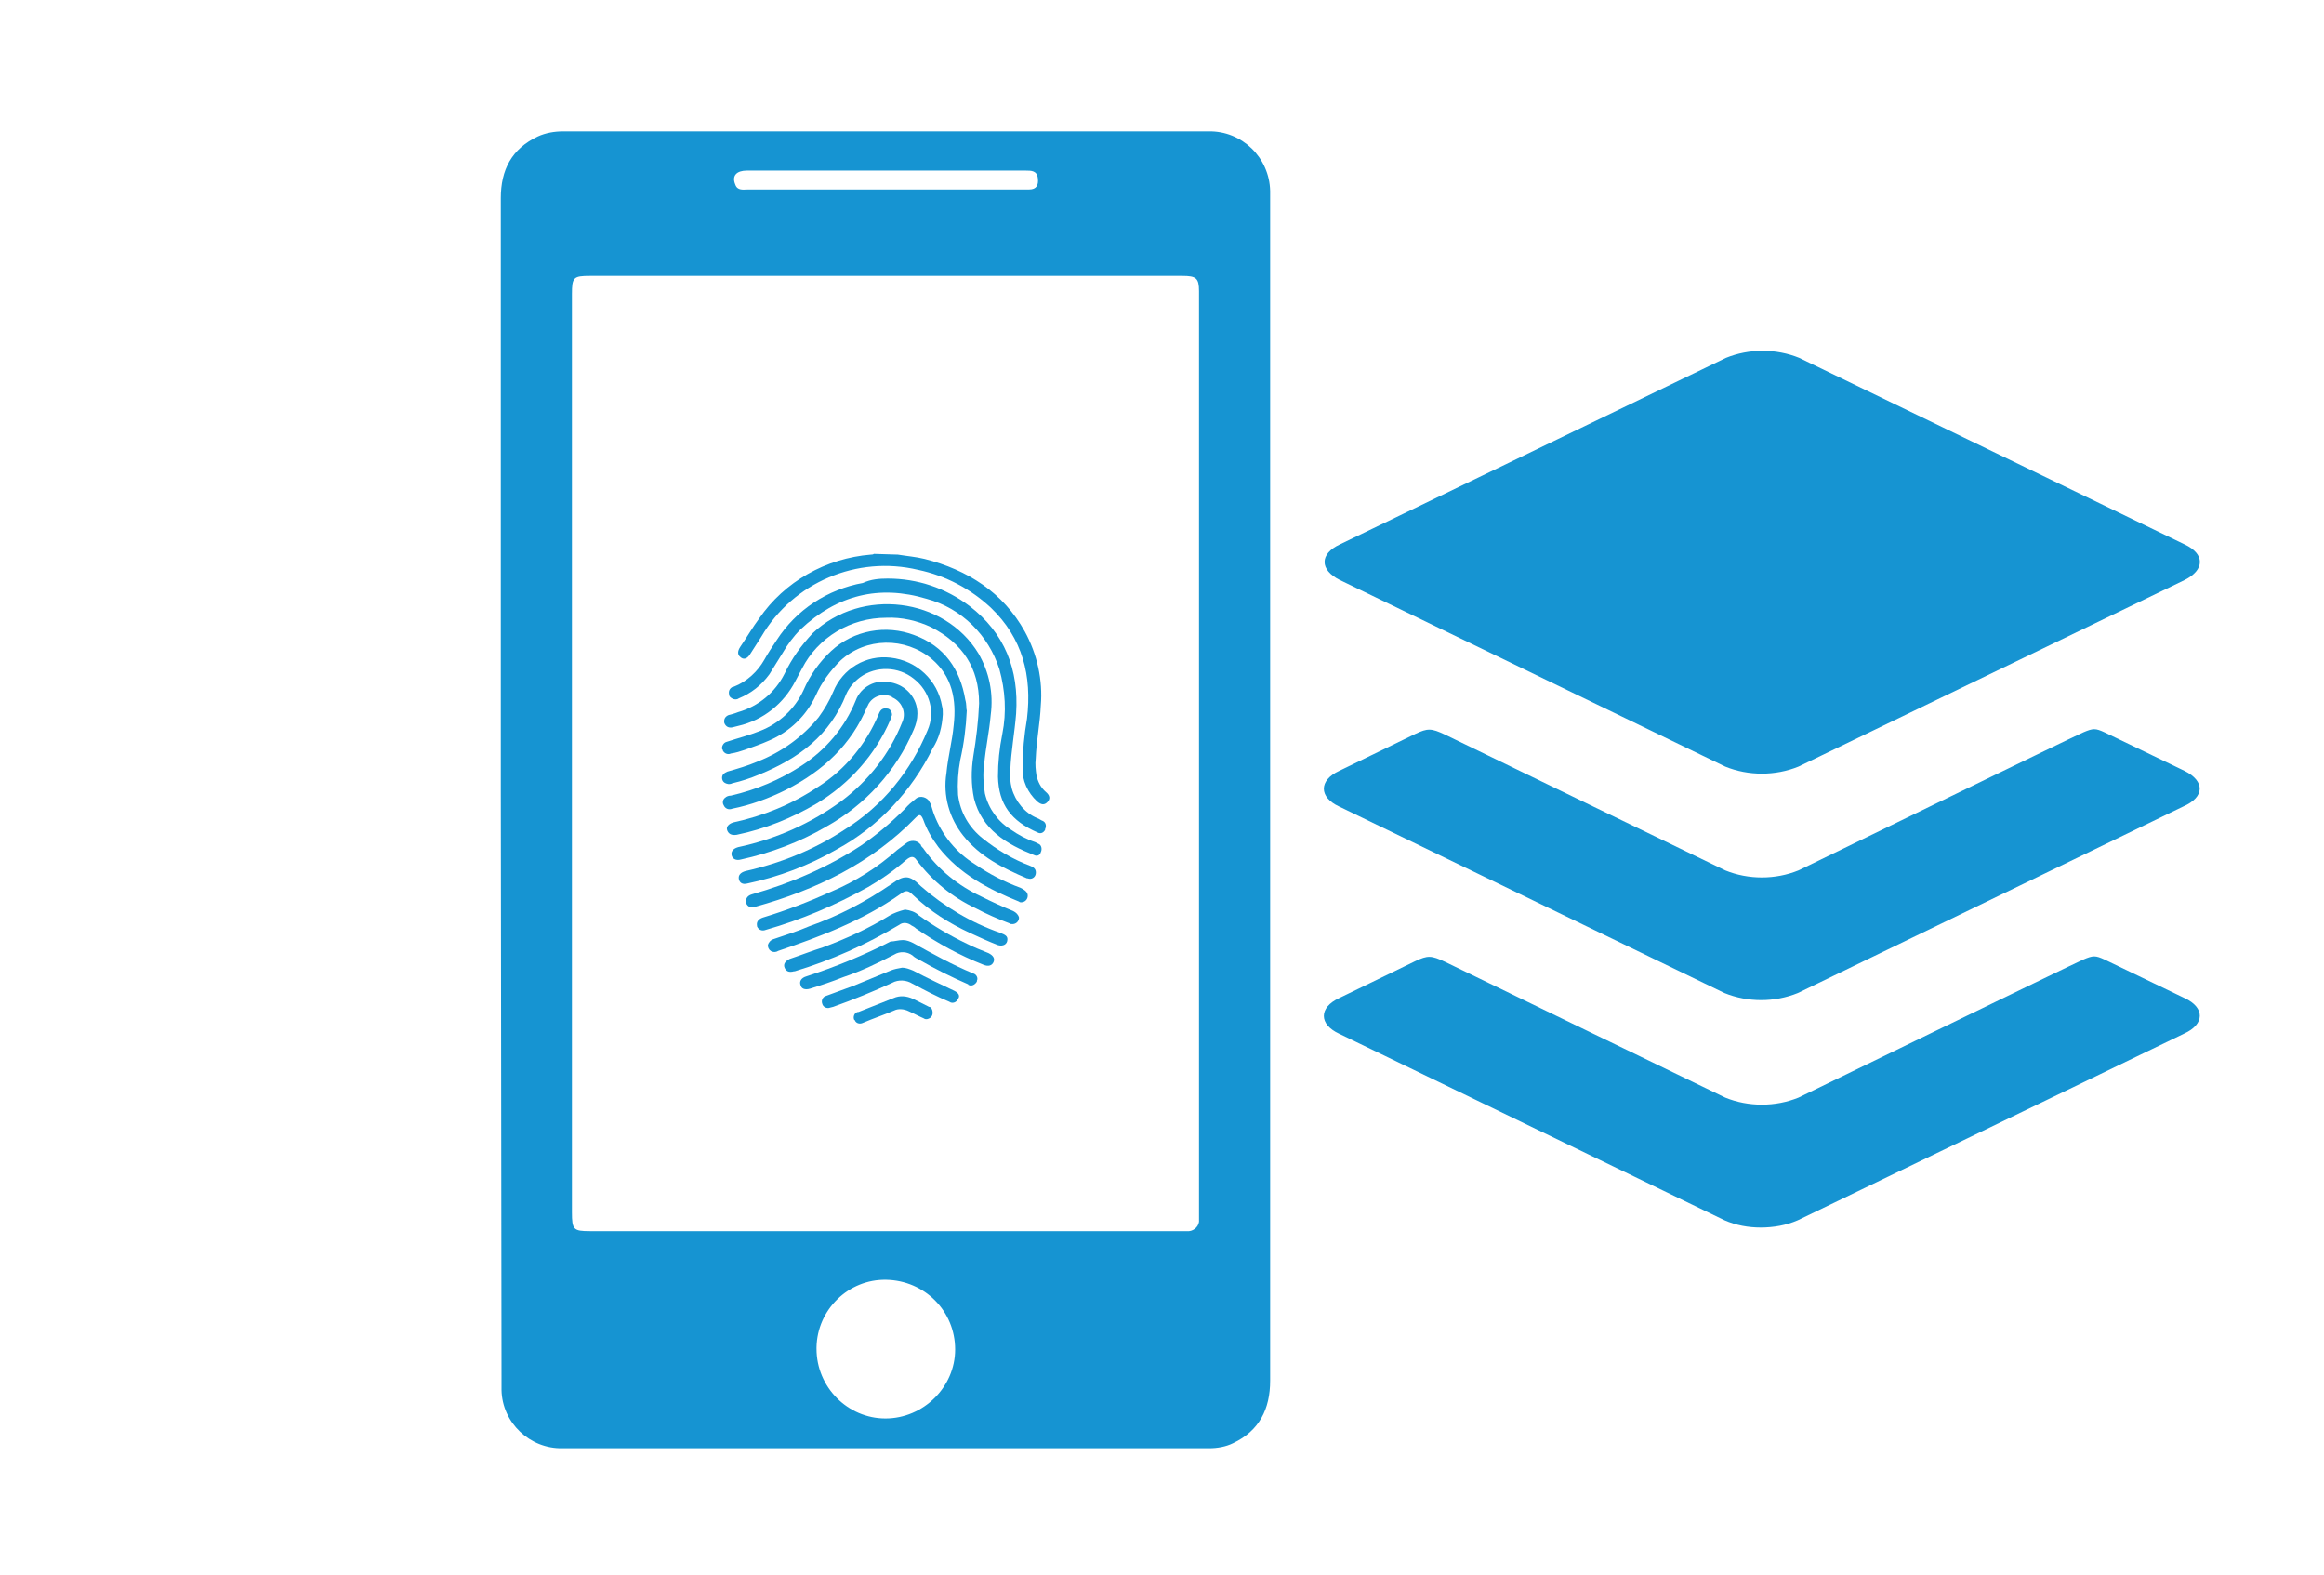 <?xml version="1.0" encoding="utf-8"?>
<!-- Generator: Adobe Illustrator 23.0.3, SVG Export Plug-In . SVG Version: 6.00 Build 0)  -->
<svg version="1.1" id="Layer_1" xmlns="http://www.w3.org/2000/svg" xmlns:xlink="http://www.w3.org/1999/xlink" x="0px" y="0px"
	 viewBox="0 0 320.2 217" style="enable-background:new 0 0 320.2 217;" xml:space="preserve">
<style type="text/css">
	.st0{fill:#1694D2;}
</style>
<title>Asset 6</title>
<g>
	<g id="Capa_1">
		<path class="st0" d="M184.6,79.9l53.1,25.7c3.2,1.3,6.9,1.3,10.1,0L301,79.9c2.8-1.4,2.8-3.6,0-4.9l-53.1-25.7
			c-3.2-1.3-6.9-1.3-10.1,0L184.6,75C181.8,76.3,181.8,78.5,184.6,79.9z M301,106.2l-11-5.3c-1.3-0.6-1.6-0.6-3,0s-39.2,19-39.2,19
			c-3.2,1.3-6.9,1.3-10.1,0c0,0-36.8-17.8-38.6-18.7c-1.9-0.9-2.4-0.9-4.1-0.1l-10.5,5.1c-2.8,1.3-2.8,3.6,0,4.9l53.1,25.7
			c3.2,1.3,6.9,1.3,10.1,0l53.1-25.7C303.8,109.8,303.8,107.6,301,106.2L301,106.2z M301,137.5l-11-5.3c-1.3-0.6-1.6-0.6-3,0
			c-1.4,0.6-39.2,19-39.2,19c-3.2,1.3-6.9,1.3-10.1,0c0,0-36.8-17.8-38.6-18.7c-1.9-0.9-2.4-0.9-4.1-0.1l-10.5,5.1
			c-2.8,1.3-2.8,3.6,0,4.9l53.1,25.7c1.6,0.7,3.3,1,5,1c1.7,0,3.5-0.3,5.1-1l53.2-25.7C303.8,141.1,303.8,138.8,301,137.5z"/>
		<path class="st0" d="M123.7,76.4c1.2,0.2,2.5,0.3,3.7,0.6c5.9,1.5,10.8,4.6,13.8,10c1.7,3.1,2.5,6.7,2.2,10.2
			c-0.1,2.4-0.6,4.8-0.7,7.3c-0.1,0.8,0,1.6,0.1,2.3c0.2,0.9,0.6,1.7,1.3,2.3c0.6,0.5,0.6,1,0.2,1.4c-0.4,0.4-0.8,0.4-1.4-0.1
			c-1.3-1.2-2.1-2.9-2-4.6c0-2.3,0.2-4.5,0.6-6.8c0.7-5.9-0.6-11.1-5-15.3c-2.8-2.6-6.2-4.4-10-5.2c-8.4-2-17.2,1.7-21.6,9.2
			c-0.5,0.8-1.1,1.7-1.6,2.5c-0.4,0.6-0.9,0.7-1.3,0.3c-0.4-0.3-0.4-0.8,0-1.4c0.9-1.3,1.7-2.7,2.6-3.9c3.5-5.1,9.2-8.3,15.4-8.8
			c0.1,0,0.3,0,0.4-0.1L123.7,76.4z"/>
		<path class="st0" d="M129.9,98.4c-0.1,1.7-0.5,3.3-1.4,4.7c-2.9,5.9-7.5,10.8-13.2,13.9c-3.8,2.2-8,3.8-12.3,4.7
			c-0.7,0.2-1.1-0.1-1.2-0.6c-0.1-0.5,0.2-0.9,0.9-1.1c4.9-1.1,9.6-3,13.8-5.8c5.1-3.2,9-8,11.3-13.6c1.1-2.5,0.3-5.4-1.9-7.1
			c-2.1-1.7-5.2-1.8-7.4-0.2c-0.8,0.6-1.5,1.4-1.9,2.3c-2.2,5.7-6.6,8.9-12,11.1c-1.2,0.5-2.4,0.9-3.7,1.2c-0.4,0.2-0.8,0.1-1.1-0.1
			c-0.4-0.3-0.4-0.9-0.1-1.2c0.1-0.1,0.3-0.2,0.5-0.3c1.4-0.4,2.8-0.8,4.2-1.4c3.3-1.3,6.2-3.4,8.4-6.1c0.8-1.1,1.5-2.3,2-3.5
			c1.3-3.2,4.5-5.1,7.9-4.7c3.6,0.4,6.5,3.1,7.1,6.7C129.9,97.6,129.9,98,129.9,98.4z"/>
		<path class="st0" d="M122.1,85.1c-4.9,0-9.4,2.7-11.6,7c-0.3,0.6-0.6,1.1-0.9,1.7c-1.6,3.1-4.4,5.4-7.9,6.2l-0.8,0.2
			c-0.5,0.1-0.9-0.1-1.1-0.6c-0.1-0.5,0.1-0.9,0.6-1.1c0.4-0.1,0.8-0.2,1.3-0.4c2.8-0.8,5.1-2.7,6.4-5.3c1-2.1,2.3-3.9,3.9-5.6
			c6.7-6.3,18.1-4.9,22.8,2.8c1.5,2.6,2.1,5.5,1.7,8.5c-0.2,2.3-0.7,4.5-0.9,6.8c-0.2,1.3-0.1,2.7,0.1,4c0.5,2.1,1.8,3.9,3.6,5
			c1,0.7,2.1,1.3,3.3,1.7c0.2,0.1,0.4,0.2,0.6,0.3c0.3,0.2,0.4,0.7,0.2,1.1c-0.1,0.4-0.5,0.6-0.9,0.4c0,0,0,0,0,0
			c-3.8-1.5-7.2-3.5-8.3-7.8c-0.4-1.9-0.4-3.9-0.1-5.8c0.4-2.4,0.7-4.9,0.8-7.3c0-4.9-2.3-8.3-6.6-10.5
			C126.4,85.5,124.2,85,122.1,85.1z"/>
		<path class="st0" d="M122.3,79.7c4.1,0,8,1.3,11.3,3.8c4.8,3.7,6.8,8.7,6.4,14.8c-0.2,2.6-0.7,5.2-0.8,7.8c-0.1,0.8,0,1.7,0.2,2.5
			c0.5,1.8,1.8,3.4,3.5,4.1c0.3,0.1,0.5,0.3,0.8,0.4c0.4,0.2,0.5,0.7,0.3,1.1c0,0,0,0,0,0.1c-0.2,0.4-0.6,0.6-1,0.4c0,0,0,0,0,0
			c-3.7-1.6-5.4-3.9-5.5-7.7c0-2,0.2-3.9,0.6-5.9c0.6-3,0.4-6-0.4-8.9c-1.5-4.7-5.2-8.4-10-9.7c-6.6-2-12.4-0.5-17.4,4.2
			c-1,1-1.8,2.1-2.5,3.3c-0.6,1-1.2,1.9-1.8,2.9c-1.1,1.5-2.5,2.6-4.2,3.3c-0.4,0.3-1,0.1-1.3-0.3c0,0,0,0,0-0.1
			c-0.2-0.5,0-1,0.5-1.2c0,0,0.1,0,0.1,0c1.8-0.7,3.3-2.1,4.2-3.7c0.5-0.9,1.1-1.8,1.7-2.7c2.7-4.2,7-7,11.9-7.9
			C120,79.8,121.1,79.7,122.3,79.7z"/>
		<path class="st0" d="M133.2,97.9c-0.1,2.3-0.4,4.6-0.9,6.8c-0.3,1.6-0.4,3.2-0.3,4.8c0.3,2.4,1.5,4.5,3.4,6c2,1.6,4.2,2.9,6.6,3.8
			c0.5,0.2,0.8,0.5,0.7,1.1c-0.1,0.5-0.6,0.8-1.1,0.6c0,0-0.1,0-0.1,0c-3.3-1.4-6.5-3-8.8-5.9c-1.9-2.4-2.8-5.5-2.3-8.6
			c0.2-2.2,0.8-4.4,1-6.6c0.4-3.5-0.2-6.7-3-9.1c-3.7-3.1-9.1-3-12.6,0.2c-1.4,1.4-2.6,3-3.4,4.8c-1.3,2.8-3.6,5-6.4,6.2
			c-1.1,0.5-2.3,0.9-3.4,1.3c-0.6,0.2-1.2,0.4-1.9,0.5c-0.4,0.2-0.9,0-1.1-0.4c0-0.1,0-0.1-0.1-0.2c-0.1-0.4,0.2-0.9,0.6-1
			c0,0,0,0,0,0c1.5-0.5,3.1-0.9,4.6-1.5c2.6-1,4.8-3,6-5.6c0.9-2.1,2.2-3.9,3.8-5.4c3.1-2.9,7.6-3.7,11.5-2.2c4.1,1.5,6.3,4.7,7,8.9
			C133.2,97.1,133.1,97.6,133.2,97.9z"/>
		<path class="st0" d="M126.4,98.3c0,0.8-0.2,1.5-0.5,2.2c-2.4,5.7-6.7,10.4-12.1,13.4c-3.6,2.1-7.6,3.6-11.7,4.5
			c-0.7,0.2-1.2-0.1-1.3-0.6s0.2-0.9,0.9-1.1c5.2-1.1,10.1-3.3,14.3-6.4c3.7-2.8,6.6-6.5,8.3-10.8c0.6-1.3,0-2.8-1.3-3.4
			c0,0-0.1,0-0.1-0.1c-1.2-0.6-2.7-0.1-3.3,1.1c0,0.1-0.1,0.2-0.1,0.2c-2.2,5.3-6.1,8.9-11.2,11.5c-2.4,1.2-4.9,2.1-7.4,2.6
			c-0.5,0.2-1,0-1.2-0.5c-0.2-0.3-0.1-0.8,0.2-1c0.2-0.2,0.5-0.3,0.8-0.3c3.5-0.8,6.8-2.2,9.7-4.1c3.4-2.2,6-5.3,7.5-9
			c0.7-1.9,2.8-3,4.8-2.5C124.9,94.4,126.4,96.2,126.4,98.3z"/>
		<path class="st0" d="M141.6,123.4c0,0.5-0.4,0.9-0.9,0.9c-0.1,0-0.2,0-0.3-0.1c-4.2-1.7-8.2-3.8-11.1-7.5
			c-0.9-1.2-1.6-2.4-2.1-3.8c-0.3-0.7-0.5-0.8-1-0.3c-6.1,6.3-13.8,10-22.1,12.3c-0.7,0.2-1.1,0-1.3-0.5c-0.1-0.5,0.1-1,0.8-1.2
			c5.3-1.5,10.4-3.7,15-6.7c2.2-1.5,4.2-3.2,6.1-5.1c0.4-0.5,0.9-0.9,1.4-1.3c0.5-0.5,1.3-0.4,1.8,0.1c0.1,0.2,0.2,0.3,0.3,0.5
			c0.2,0.5,0.3,1,0.5,1.5c1.1,2.9,3.1,5.3,5.7,6.9c1.9,1.3,4,2.4,6.2,3.2C141.4,122.7,141.6,123,141.6,123.4z"/>
		<path class="st0" d="M140.4,126.4c0,0.5-0.4,0.9-0.9,0.9c-0.2,0-0.3,0-0.4-0.1c-1.6-0.6-3.2-1.3-4.7-2.1c-3.2-1.5-6-3.8-8.1-6.6
			c-0.4-0.6-0.8-0.6-1.5,0c-1.6,1.4-3.3,2.6-5.2,3.7c-4.5,2.5-9.2,4.5-14.1,5.9c-0.5,0.2-1,0-1.2-0.5c0,0,0-0.1,0-0.1
			c-0.1-0.5,0.2-0.9,0.8-1.1c3.3-1,6.4-2.2,9.5-3.6c3.3-1.4,6.3-3.3,9-5.7c0.4-0.3,0.8-0.6,1.2-0.9c0.6-0.5,1.5-0.5,2,0.1
			c0.1,0.1,0.1,0.1,0.1,0.2c0.1,0.2,0.3,0.3,0.4,0.5c2,2.8,4.7,5,7.9,6.5c1.4,0.7,2.9,1.4,4.4,2C140,125.7,140.3,126,140.4,126.4z"
			/>
		<path class="st0" d="M138.8,129.4c0,0.7-0.6,1-1.3,0.8c-1.3-0.5-2.6-1.1-3.9-1.7c-2.8-1.3-5.5-3-7.8-5.2c-0.7-0.7-1-0.7-1.8-0.1
			c-5.1,3.6-10.9,5.8-16.8,7.8c-0.3,0.2-0.7,0.2-1,0c-0.3-0.2-0.4-0.5-0.4-0.8c0.1-0.4,0.4-0.7,0.7-0.8c1.7-0.6,3.4-1.1,5-1.8
			c4-1.4,7.8-3.4,11.3-5.8c1.8-1.3,2.5-1.3,4.1,0.3c3.2,2.8,6.9,5,10.9,6.4C138.6,128.8,138.8,129,138.8,129.4z"/>
		<path class="st0" d="M124.7,125.3c0.7,0.1,1.4,0.3,1.9,0.8c2.1,1.5,4.3,2.8,6.6,3.9c1,0.5,2,0.9,3,1.3c0.6,0.3,0.9,0.7,0.7,1.2
			s-0.7,0.7-1.4,0.4c-3.3-1.3-6.4-3-9.3-5c-0.2-0.2-0.4-0.3-0.6-0.4c-0.5-0.4-1.2-0.5-1.7-0.1c-4.5,2.7-9.4,4.9-14.4,6.4h-0.1
			c-0.7,0.2-1.1,0-1.3-0.5c-0.2-0.5,0.1-0.9,0.7-1.2c1.5-0.5,3-1.1,4.6-1.6c3.2-1.2,6.3-2.6,9.2-4.4
			C123.1,125.8,123.9,125.5,124.7,125.3z"/>
		<path class="st0" d="M122.9,98.5c-0.1,0.2-0.1,0.4-0.2,0.6c-2.1,4.9-5.7,8.9-10.2,11.6c-3.4,2-7.1,3.5-11,4.3
			c-0.7,0.1-1.1-0.1-1.3-0.6s0.2-0.9,0.8-1.1c4.2-0.9,8.1-2.5,11.7-4.9c3.8-2.4,6.7-6,8.4-10.1c0.2-0.5,0.5-0.8,1.1-0.7
			C122.6,97.6,122.9,98,122.9,98.5z"/>
		<path class="st0" d="M124.4,129.5c0.5,0,1,0.2,1.4,0.4c2.7,1.5,5.4,3,8.3,4.2c0.4,0.1,0.7,0.6,0.5,1c0,0,0,0.1,0,0.1
			c-0.2,0.4-0.7,0.7-1.1,0.5c0,0-0.1,0-0.1-0.1c-2.3-1-4.5-2.1-6.6-3.3c-0.4-0.2-0.8-0.4-1.1-0.7c-0.7-0.5-1.7-0.6-2.5-0.1
			c-2.3,1.2-4.6,2.3-7,3.1c-1.5,0.6-3,1.1-4.6,1.6c-0.7,0.2-1.2,0-1.3-0.5c-0.2-0.5,0.1-1,0.8-1.2c4-1.3,7.9-2.9,11.6-4.8
			C123.2,129.7,123.8,129.5,124.4,129.5z"/>
		<path class="st0" d="M124.3,133.3c0.5,0,1,0.2,1.5,0.4c1.9,1,3.8,1.9,5.7,2.8c0.6,0.3,0.8,0.7,0.5,1.1c-0.2,0.5-0.8,0.7-1.2,0.4
			c0,0,0,0,0,0c-1.7-0.7-3.4-1.6-5.1-2.5c-0.8-0.5-1.9-0.6-2.8-0.1c-2.6,1.2-5.3,2.3-8.1,3.3l-0.4,0.1c-0.5,0.2-1-0.1-1.1-0.5
			c-0.2-0.5,0.1-1,0.5-1.1l0,0c1.3-0.5,2.5-0.9,3.8-1.4c1.7-0.7,3.4-1.4,5.1-2.1C123.2,133.5,123.7,133.4,124.3,133.3z"/>
		<path class="st0" d="M128.5,139.5c0,0.5-0.3,0.8-0.8,0.9c-0.1,0-0.3,0-0.4-0.1c-0.7-0.3-1.4-0.7-2.1-1c-0.6-0.3-1.4-0.4-2-0.1
			c-1.4,0.6-2.9,1.1-4.3,1.7c-0.4,0.2-0.9,0.1-1.1-0.3c0,0,0-0.1-0.1-0.1c-0.2-0.4,0-1,0.5-1.1c0,0,0.1,0,0.1,0l4.8-1.9
			c0.9-0.4,1.8-0.3,2.7,0.1l2.2,1.1C128.3,138.7,128.5,139.1,128.5,139.5z"/>
		<path class="st0" d="M69,108.6c0-27.1,0-54.2,0-81.3c0-3.9,1.5-6.8,5.1-8.5c1.1-0.5,2.3-0.7,3.5-0.7h88.9c4.6-0.1,8.4,3.6,8.5,8.2
			c0,0,0,0,0,0c0,0.4,0,0.7,0,1.1c0,54.3,0,108.6,0,162.8c0,3.9-1.5,6.9-5.1,8.6c-1,0.5-2.2,0.7-3.3,0.7H77.5
			c-4.5,0.1-8.3-3.5-8.4-8c0-0.6,0-1.2,0-1.8L69,108.6z M78.8,103.7V167c0,2.4,0.2,2.6,2.5,2.6h82.2c0.8,0.1,1.6-0.5,1.7-1.3
			c0-0.1,0-0.3,0-0.4c0-0.3,0-0.6,0-1V40.1c0-1.8-0.4-2.1-2.3-2.1c-27.2,0-54.4,0-81.6,0c-2.3,0-2.5,0.2-2.5,2.5V103.7z
			 M112.5,185.8c0,5.3,4.3,9.6,9.5,9.6s9.6-4.3,9.6-9.5c0-5.3-4.2-9.5-9.5-9.6c-5.2-0.1-9.5,4.1-9.6,9.3
			C112.5,185.7,112.5,185.8,112.5,185.8L112.5,185.8z M122.2,23.5h-19.3c-1.4,0-2.1,0.7-1.6,1.9c0.3,0.9,1.1,0.7,1.8,0.7h38.7
			c1,0,1.3-0.6,1.2-1.5c-0.1-1.1-0.9-1.1-1.7-1.1L122.2,23.5z"/>
	</g>
</g>
</svg>
